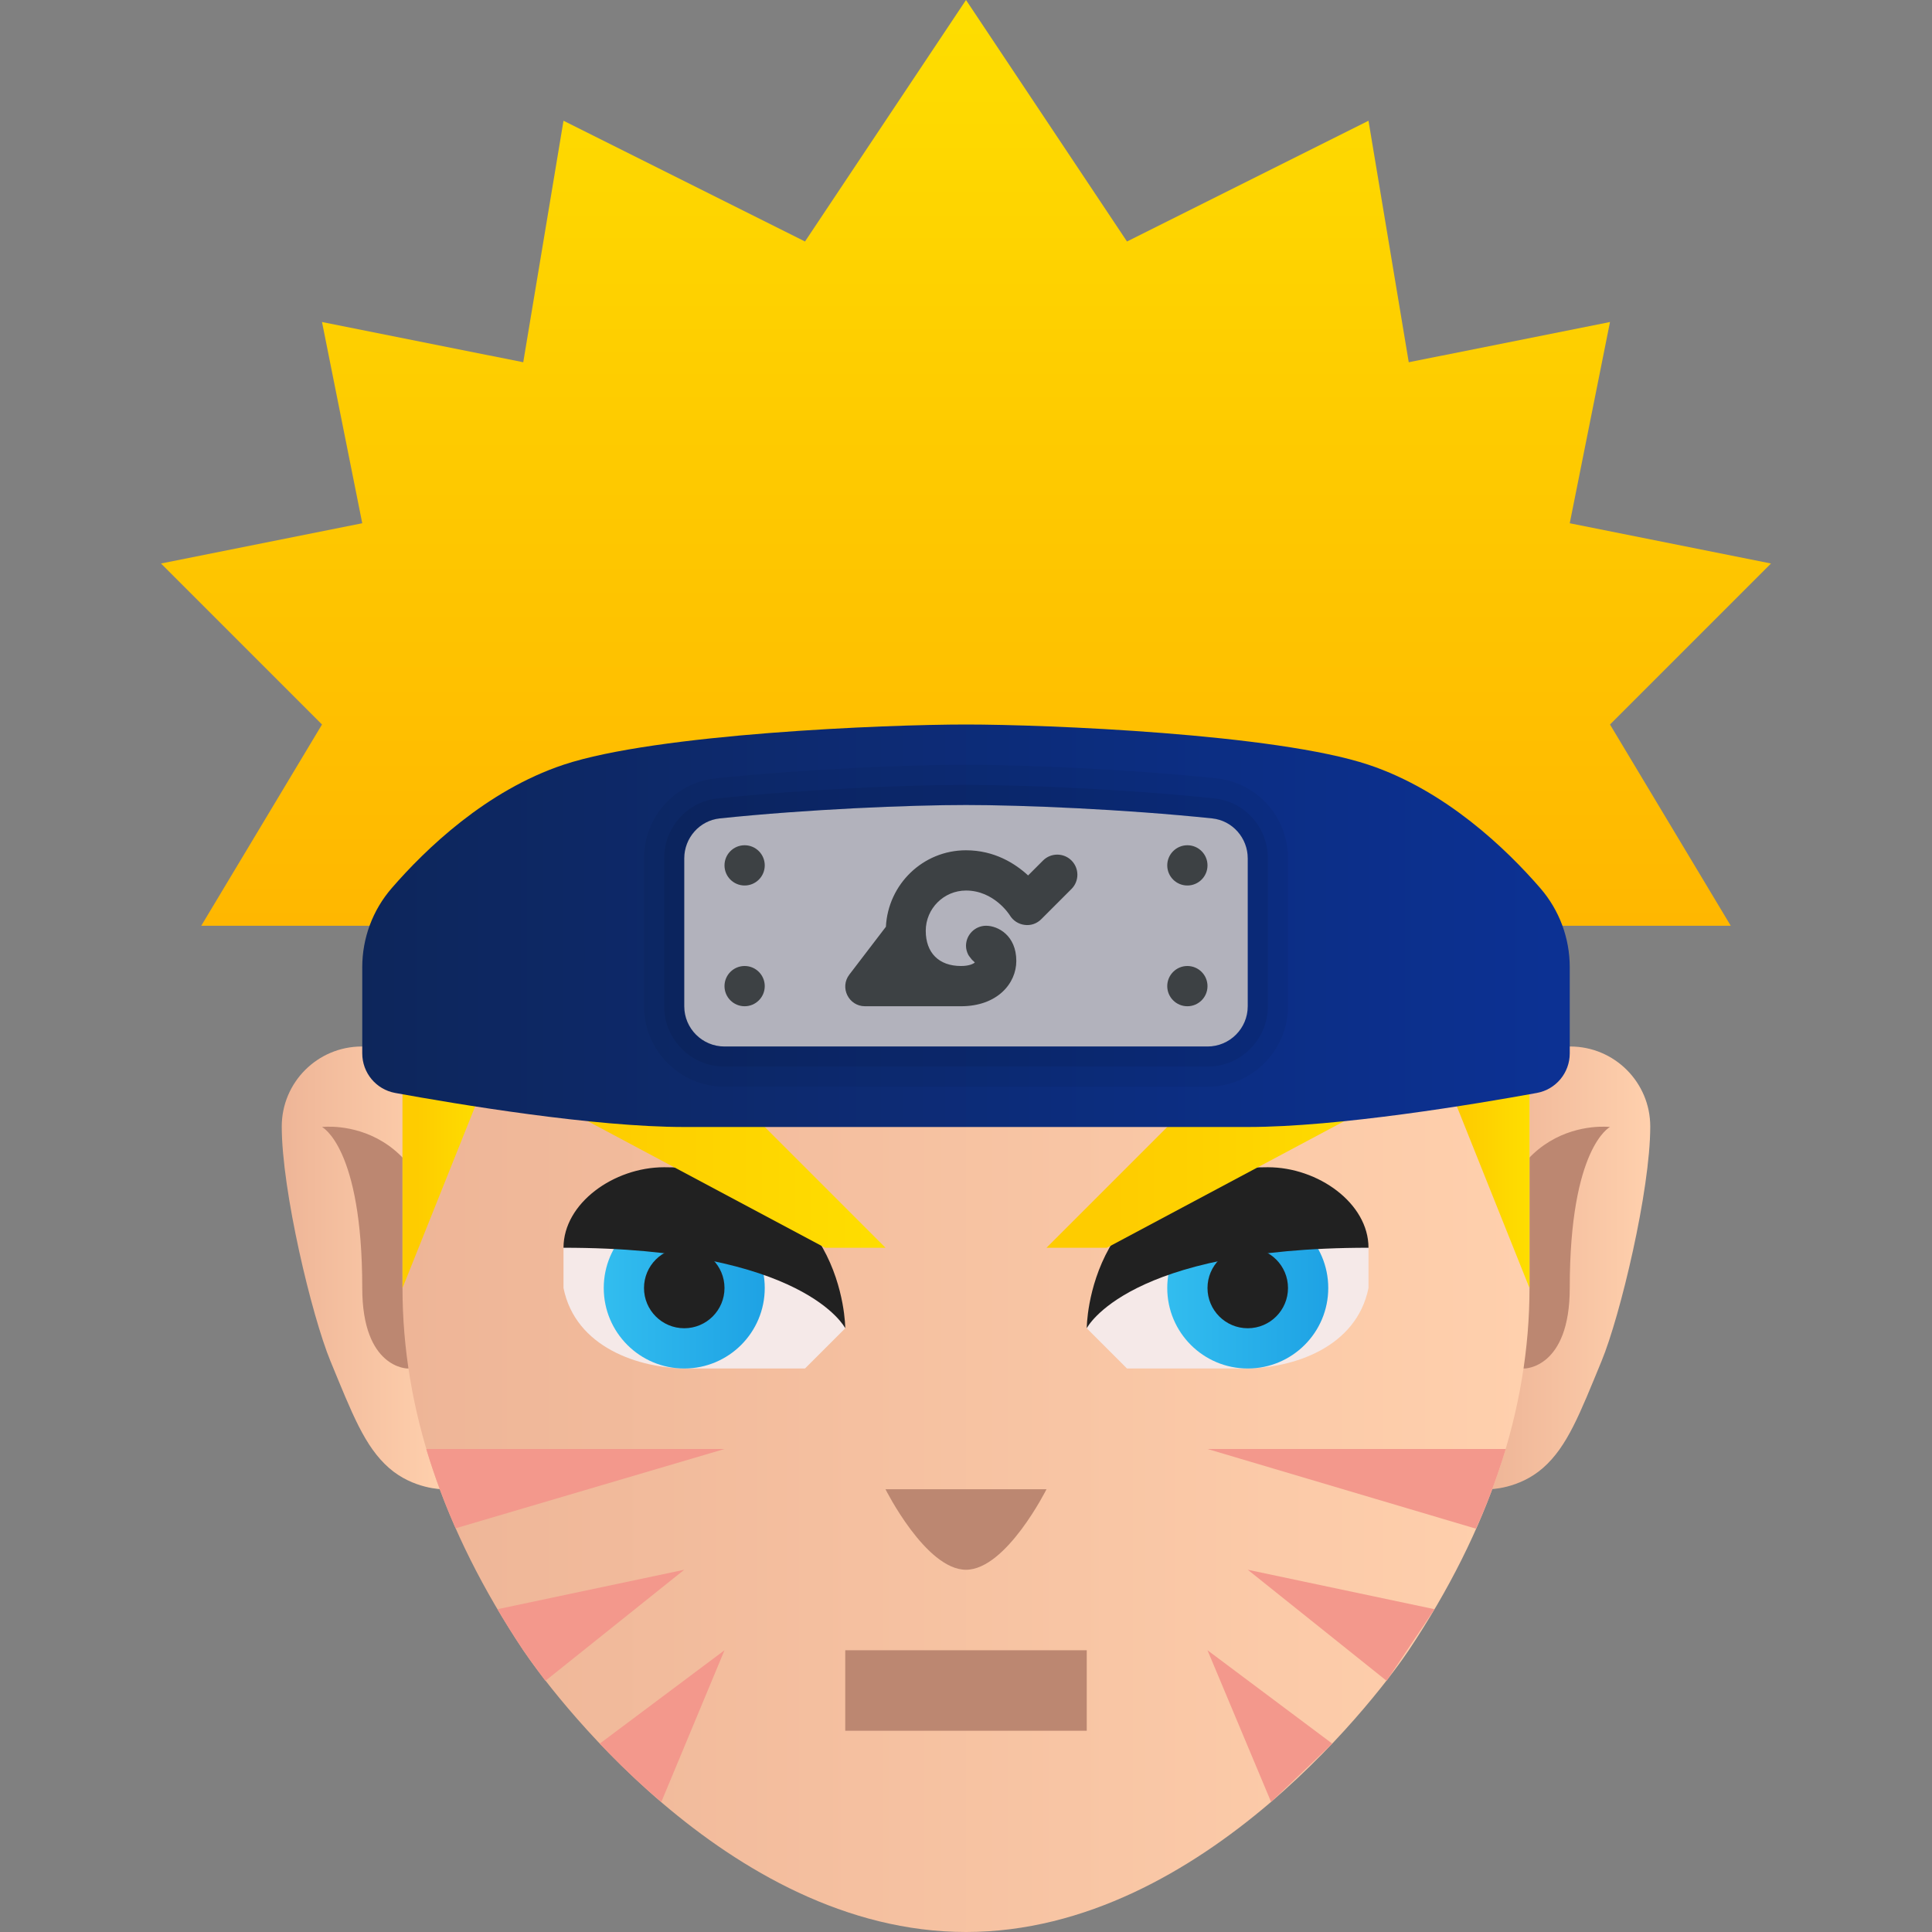 <svg xmlns="http://www.w3.org/2000/svg"  viewBox="0 0 48 48" width="48px" height="48px" baseProfile="basic"><rect x="0" y="0" width="48" height="48" fill="#808080" stroke="none"/><linearGradient id="FPu8Tl-1TQUiJTdd1FAm7a" x1="24" x2="24" y1="23" y2="0" gradientUnits="userSpaceOnUse"><stop offset="0" stop-color="#ffb700"/><stop offset=".559" stop-color="#fecc00"/><stop offset="1" stop-color="#fede00"/></linearGradient><polygon fill="url(#FPu8Tl-1TQUiJTdd1FAm7a)" points="44,14 39,13 40,8 35,9 34,3 28,6 24,0 20,6 14,3 13,9 8,8 9,13 4,14 8,18 5,23 43,23 40,18"/><linearGradient id="FPu8Tl-1TQUiJTdd1FAm7b" x1="37" x2="41" y1="31.5" y2="31.5" gradientUnits="userSpaceOnUse"><stop offset="0" stop-color="#eeb597"/><stop offset="1" stop-color="#ffd0ad"/></linearGradient><path fill="url(#FPu8Tl-1TQUiJTdd1FAm7b)" d="M37,26h2.012C40.11,26,41,26.89,41,27.988l0,0c0,1.59-0.745,4.703-1.211,5.831 c-0.539,1.306-0.848,2.12-1.453,2.651S37,37,37,37V26z"/><path fill="#bc8771" d="M37,32c0-4.375,3-4,3-4s-1,0.5-1,4c0,2-1.125,2-1.125,2S37,34,37,32z"/><linearGradient id="FPu8Tl-1TQUiJTdd1FAm7c" x1="7" x2="11" y1="31.5" y2="31.5" gradientUnits="userSpaceOnUse"><stop offset="0" stop-color="#eeb597"/><stop offset="1" stop-color="#ffd0ad"/></linearGradient><path fill="url(#FPu8Tl-1TQUiJTdd1FAm7c)" d="M11,26H8.988C7.89,26,7,26.89,7,27.988l0,0c0,1.59,0.745,4.703,1.211,5.831 c0.539,1.306,0.848,2.12,1.453,2.651S11,37,11,37V26z"/><path fill="#bc8771" d="M10.125,34c0,0-1.125,0-1.125-2c0-3.5-1-4-1-4s3-0.375,3,4C11,34,10.125,34,10.125,34z"/><linearGradient id="FPu8Tl-1TQUiJTdd1FAm7d" x1="10" x2="38" y1="34" y2="34" gradientUnits="userSpaceOnUse"><stop offset="0" stop-color="#eeb597"/><stop offset="1" stop-color="#ffd0ad"/></linearGradient><path fill="url(#FPu8Tl-1TQUiJTdd1FAm7d)" d="M24,20c-12.732,0-14,6-14,6s0,3,0,6s1,6,3,9c0.543,0.815,5.031,7,11,7s10.457-6.185,11-7 c2-3,3-6,3-9s0-6,0-6S36.732,20,24,20z"/><g><path fill="#f5e9e8" d="M34,31c0,0-1-1-3-1c-3,0-4,3-4,3l1,1h2.912c1.227,0,2.791-0.529,3.088-2V31z"/><linearGradient id="FPu8Tl-1TQUiJTdd1FAm7e" x1="29" x2="33" y1="32" y2="32" gradientUnits="userSpaceOnUse"><stop offset="0" stop-color="#32bdef"/><stop offset="1" stop-color="#1ea2e4"/></linearGradient><circle cx="31" cy="32" r="2" fill="url(#FPu8Tl-1TQUiJTdd1FAm7e)"/><circle cx="31" cy="32" r="1" fill="#212121"/><path fill="#212121" d="M27,33c0,0,1-2,7-2l0,0c0-1.105-1.25-2-2.5-2C27,29,27,33,27,33z"/><linearGradient id="FPu8Tl-1TQUiJTdd1FAm7f" x1="26" x2="35" y1="29" y2="29" gradientUnits="userSpaceOnUse"><stop offset=".183" stop-color="#fecc00"/><stop offset="1" stop-color="#fede00"/></linearGradient><polygon fill="url(#FPu8Tl-1TQUiJTdd1FAm7f)" points="35,27 27.5,31 26,31 30,27"/></g><g><path fill="#f5e9e8" d="M14,31c0,0,1-1,3-1c3,0,4,3,4,3l-1,1h-2.912c-1.227,0-2.791-0.529-3.088-2L14,31z"/><linearGradient id="FPu8Tl-1TQUiJTdd1FAm7g" x1="15" x2="19" y1="32" y2="32" gradientUnits="userSpaceOnUse"><stop offset="0" stop-color="#32bdef"/><stop offset="1" stop-color="#1ea2e4"/></linearGradient><circle cx="17" cy="32" r="2" fill="url(#FPu8Tl-1TQUiJTdd1FAm7g)"/><circle cx="17" cy="32" r="1" fill="#212121"/><path fill="#212121" d="M21,33c0,0-1-2-7-2l0,0c0-1.105,1.25-2,2.5-2C21,29,21,33,21,33z"/><linearGradient id="FPu8Tl-1TQUiJTdd1FAm7h" x1="13" x2="22" y1="29" y2="29" gradientUnits="userSpaceOnUse"><stop offset=".183" stop-color="#fecc00"/><stop offset="1" stop-color="#fede00"/></linearGradient><polygon fill="url(#FPu8Tl-1TQUiJTdd1FAm7h)" points="13,27 20.5,31 22,31 18,27"/></g><g><path fill="#f3988c" d="M18,36l-6.68,1.97c-0.29-0.66-0.53-1.31-0.73-1.97H18z"/><path fill="#f3988c" d="M17,39l-3.45,2.76C13.28,41.4,13.09,41.13,13,41c-0.23-0.34-0.44-0.68-0.64-1.02L17,39z"/><path fill="#f3988c" d="M18,41l-1.57,3.77c-0.57-0.48-1.08-0.98-1.53-1.45L18,41z"/><path fill="#f3988c" d="M37.41,36c-0.2,0.66-0.44,1.32-0.74,1.98L30,36H37.41z"/><polygon fill="#f3988c" points="34.45,41.76 31,39 35.64,39.98"/><polygon fill="#f3988c" points="31.58,44.77 30,41 33.1,43.32"/><rect width="6" height="2" x="21" y="41" fill="#bc8771"/><path fill="#bc8771" d="M22,37h4c0,0-1,2-2,2S22,37,22,37z"/><linearGradient id="FPu8Tl-1TQUiJTdd1FAm7i" x1="10" x2="12" y1="29.5" y2="29.5" gradientUnits="userSpaceOnUse"><stop offset=".183" stop-color="#fecc00"/><stop offset="1" stop-color="#fede00"/></linearGradient><polygon fill="url(#FPu8Tl-1TQUiJTdd1FAm7i)" points="10,27 10,32 12,27"/><linearGradient id="FPu8Tl-1TQUiJTdd1FAm7j" x1="36" x2="38" y1="29.5" y2="29.5" gradientUnits="userSpaceOnUse"><stop offset=".183" stop-color="#fecc00"/><stop offset="1" stop-color="#fede00"/></linearGradient><polygon fill="url(#FPu8Tl-1TQUiJTdd1FAm7j)" points="38,27 38,32 36,27"/></g><g><linearGradient id="FPu8Tl-1TQUiJTdd1FAm7k" x1="9" x2="39" y1="23" y2="23" gradientUnits="userSpaceOnUse"><stop offset="0" stop-color="#0d265b"/><stop offset="1" stop-color="#0c3194"/></linearGradient><path fill="url(#FPu8Tl-1TQUiJTdd1FAm7k)" d="M34,19c-2.311-0.77-8-1-10-1s-7.689,0.23-10,1c-1.92,0.64-3.431,2.099-4.269,3.067 C9.258,22.613,9,23.308,9,24.031v2.14c0,0.483,0.344,0.897,0.818,0.983C11.361,27.435,14.745,28,17,28c2,0,7,0,7,0s5,0,7,0 c2.255,0,5.639-0.565,7.182-0.846c0.474-0.086,0.818-0.5,0.818-0.983v-2.14c0-0.723-0.258-1.418-0.731-1.964 C37.431,21.099,35.92,19.64,34,19z"/><path fill="#b2b2bc" d="M24,20c-1.398,0-3.938,0.105-6.116,0.333C17.379,20.386,17,20.819,17,21.327V25c0,0.552,0.448,1,1,1 h12c0.552,0,1-0.448,1-1v-3.673c0-0.508-0.379-0.941-0.884-0.994C27.938,20.105,25.398,20,24,20z"/><circle cx="18.5" cy="24.5" r=".5" fill="#3d4144"/><circle cx="18.5" cy="21.5" r=".5" fill="#3d4144"/><circle cx="29.5" cy="24.5" r=".5" fill="#3d4144"/><circle cx="29.5" cy="21.5" r=".5" fill="#3d4144"/><path fill="#3d4144" d="M26.621,21.379c-0.195-0.195-0.512-0.195-0.707,0l-0.371,0.371 c-0.322-0.297-0.837-0.625-1.543-0.625c-1.069,0-1.936,0.844-1.99,1.9l-0.908,1.188C20.855,24.535,21.085,25,21.491,25h2.384 c0.903,0,1.375-0.566,1.375-1.125c0-0.637-0.46-0.875-0.75-0.875c-0.276,0-0.5,0.224-0.5,0.5c0,0.079,0.022,0.151,0.055,0.218 c0.01,0.021,0.025,0.037,0.038,0.056c0.029,0.043,0.061,0.08,0.101,0.112c0.01,0.008,0.015,0.021,0.025,0.028 C24.17,23.954,24.063,24,23.875,24C23.327,24,23,23.673,23,23.125c0-0.551,0.449-1,1-1c0.695,0,1.076,0.594,1.089,0.616 c0.08,0.132,0.215,0.219,0.368,0.238c0.156,0.021,0.306-0.034,0.414-0.143l0.75-0.75C26.816,21.891,26.816,21.574,26.621,21.379z"/></g><g><path d="M24,20c1.398,0,3.938,0.105,6.116,0.333C30.621,20.386,31,20.819,31,21.327V25c0,0.552-0.448,1-1,1H18 c-0.552,0-1-0.448-1-1v-3.673c0-0.508,0.379-0.941,0.884-0.994C20.062,20.105,22.602,20,24,20 M24,19 c-1.439,0-3.999,0.106-6.22,0.338C16.765,19.445,16,20.3,16,21.327V25c0,1.103,0.897,2,2,2h12c1.103,0,2-0.897,2-2v-3.673 c0-1.027-0.765-1.882-1.78-1.989C27.999,19.106,25.439,19,24,19L24,19z" opacity=".05"/><path d="M24,20c1.398,0,3.938,0.105,6.116,0.333C30.621,20.386,31,20.819,31,21.327V25c0,0.552-0.448,1-1,1H18 c-0.552,0-1-0.448-1-1v-3.673c0-0.508,0.379-0.941,0.884-0.994C20.062,20.105,22.602,20,24,20 M24,19.5 c-1.426,0-3.965,0.105-6.168,0.336c-0.759,0.08-1.332,0.721-1.332,1.491V25c0,0.827,0.673,1.5,1.5,1.5h12 c0.827,0,1.5-0.673,1.5-1.5v-3.673c0-0.77-0.573-1.412-1.332-1.491C27.965,19.605,25.426,19.5,24,19.5L24,19.5z" opacity=".07"/></g></svg>